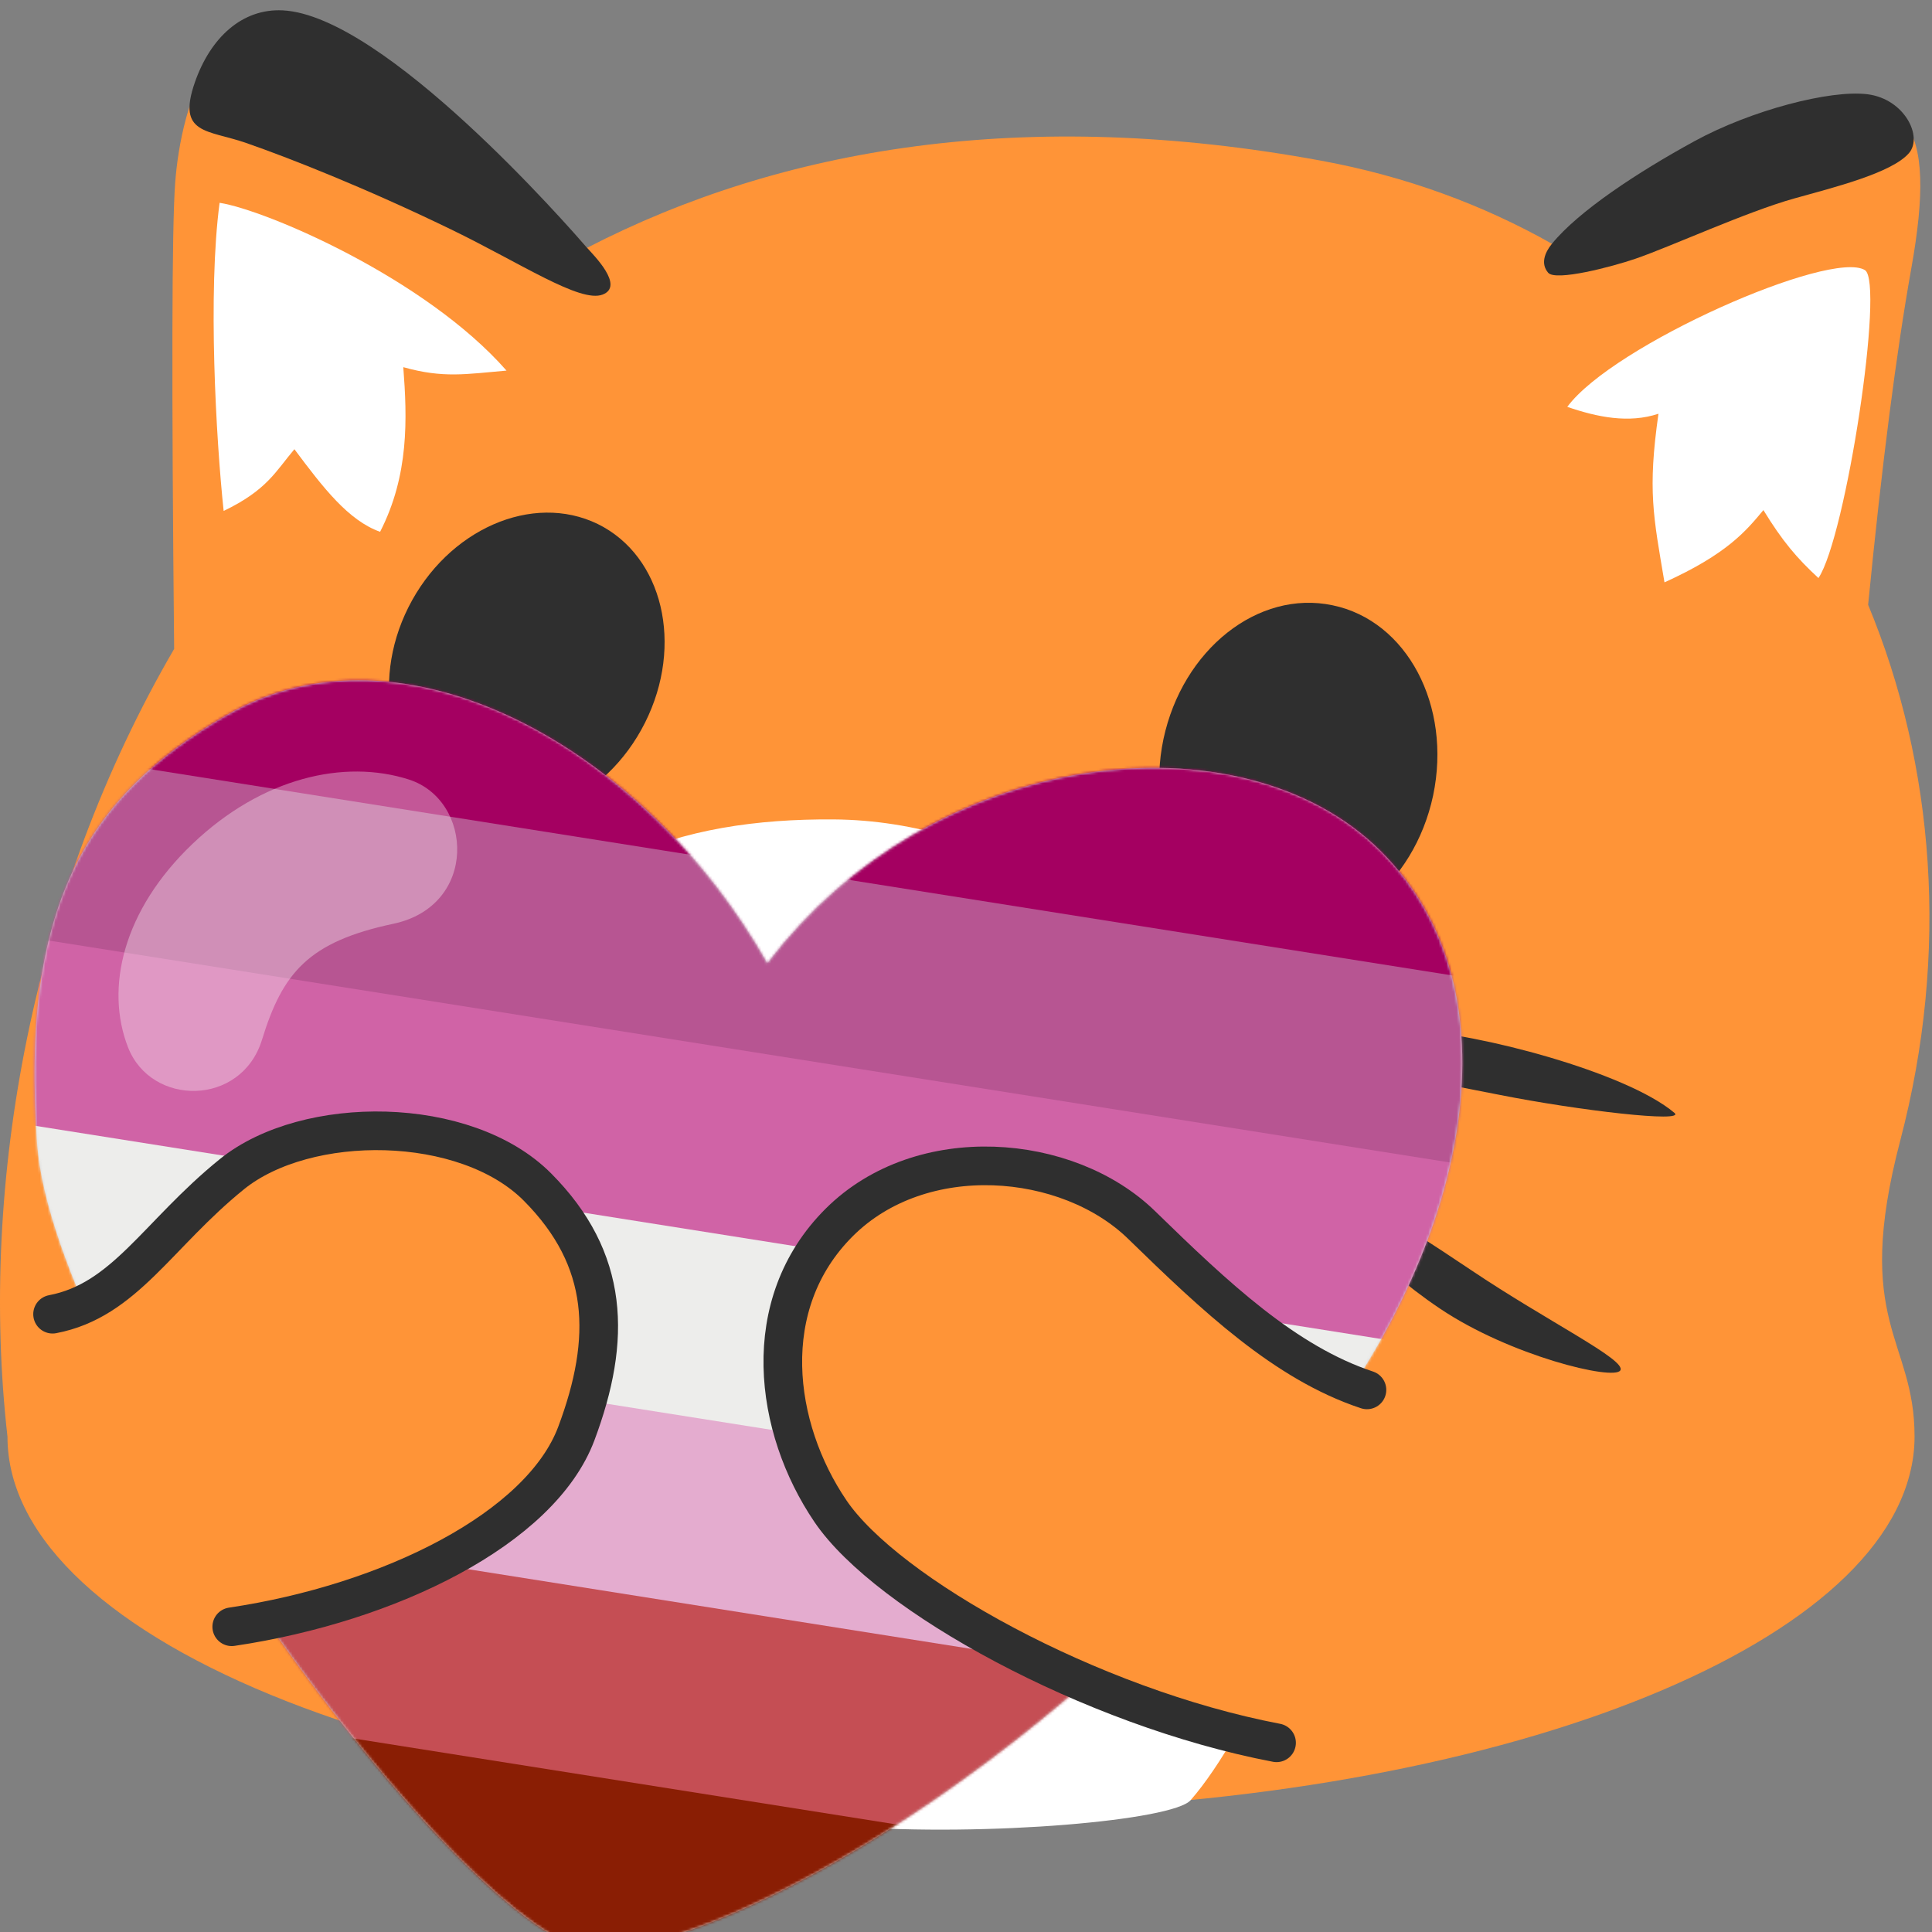 <?xml version="1.0" encoding="UTF-8"?>
<svg xmlns="http://www.w3.org/2000/svg" xmlns:svg="http://www.w3.org/2000/svg" width="128px" height="128px" viewBox="0 0 750 750" style="shape-rendering: geometricPrecision">
  <rect x="0" y="0" width="750" height="750" fill="#808080" stroke="none"/>
  <title>foxcat-lesbian-heart</title>
  <g fill="none">
    <g id="body" transform="translate(0,8.509)">
      <path id="outline" fill="#ff9437" d="M227.907,87.691 C303.535,48.64 398.331,32.785 512.805,53.856 C545.561,59.865 575.596,70.937 602.463,86.121 C630.355,64.247 659.534,48.037 690,37.491 C742,19.491 752,39.491 742,95.491 C736.144,128.284 730.546,171.877 725.204,226.273 C751.04,288.613 756.818,361.338 737.696,434.165 C718.989,505.308 743.284,511.074 743.226,549.205 C743.226,554.207 742.578,559.15 741.284,564.034 C722.342,637.236 564.748,694.491 373.093,694.491 C168.614,694.491 2.902,629.41 2.902,549.205 C-8.3,450.296 12.857,337.343 67.602,243.405 C66.574,140.127 66.707,79.822 68,62.491 C70.162,33.524 84,-23.509 137,10.491 C169.904,31.599 200.206,57.333 227.907,87.691 Z"/>
      <path id="stomach-floof" fill="white" d="m 130.764,508.453 c 14.299,6.367 21.31,11.98 32.57,26.136 -13.297,-33.305 -14.393,-89.969 13.681,-144.854 32.913,-64.345 87.574,-80.551 146.506,-80.15 62.914,0.428 128.613,39.441 152.426,104.493 24.409,66.679 20.551,124.35 -0.489,142.28 21.226,-5.446 25.183,-7.569 38.938,-8.014 2.894,46.543 -29.825,116.329 -52.21,141.991 -6.785,7.779 -78.321,14.257 -134.308,10.153 -55.987,-4.103 -156.123,-20.307 -161.521,-30.73 -27.187,-52.497 -31.142,-104.123 -35.594,-161.305 z"/>
      <path id="ear-floof-right" fill="white" d="m 86.821,189.842 c -2.952,-27.83 -6.196,-84.866 -1.572,-119.62 17.738,2.73 79.763,29.115 111.38,65.136 -15.75,1.353 -24.507,3.039 -40.071,-1.336 1.527,19.895 2.275,41.883 -9.003,63.919 -12.299,-4.394 -22.025,-17.019 -33.268,-32.068 -7.346,8.682 -10.584,15.833 -27.467,23.969 z"/>
      <path id="ear-floof-left" fill="white" d="m 608.417,149.437 c 17.698,-24.043 102.243,-61.188 115.539,-53.095 7.68,4.675 -7.346,103.518 -18.032,119.546 -8.348,-7.68 -14.025,-14.359 -21.371,-26.38 -6.679,8.014 -14.025,17.03 -38.402,28.05 -4.341,-25.712 -6.578,-35.686 -2.337,-65.45 -11.539,3.824 -23.709,1.336 -35.396,-2.671 z"/>
      <path id="ear-contour-right" fill="#2f2f2f" d="m 75.639,23.485 c -7.058,20.313 4.963,18.308 19.906,23.5 16.509,5.736 45.949,17.284 79.498,33.544 27.215,13.19 50.146,28.648 58.873,25.324 8.727,-3.324 -3.66,-15.471 -6.01,-18.162 C 220.881,79.646 149.297,-2.467 109.773,-4.484 94.005,-5.288 81.681,6.097 75.639,23.485 Z"/>
      <path id="ear-contour-left" fill="#2f2f2f" d="m 600.991,97.362 c 2.929,3.431 24.868,-2.333 33.884,-5.427 13.65,-4.683 43.157,-18.233 61.621,-23.394 15.205,-4.25 37.864,-9.849 44.556,-17.605 5.516,-6.394 -1.717,-21.053 -16.119,-22.859 -14.402,-1.805 -45.166,6.196 -67.21,18.255 -22.043,12.059 -44.972,27.148 -55.26,39.789 -2.905,3.569 -4.401,7.81 -1.472,11.241 z"/>
    </g>
    <g id="eyes" transform="translate(0,8.509) translate(33,190.491)">
      <path id="left-eye" d="m 523.331,109.834 c -7.4,34.708 -36.728,57.983 -65.513,51.959 -28.989,-6.093 -46.436,-39.157 -39.172,-73.865 7.4,-34.776 36.728,-58.051 65.649,-51.959 28.853,5.956 46.368,38.952 39.036,73.865 z" style="fill:#2f2f2f"/>
      <path id="right-eye" d="M 125.552,36.727 C 140.801,6.428 173.708,-7.921 199.056,4.426 224.338,16.839 232.565,51.342 217.382,81.574 202.2,111.806 169.36,126.222 144.012,113.809 118.73,101.395 110.437,66.825 125.552,36.727 Z" style="fill:#2f2f2f"/>
    </g>
    <g id="whiskers" fill="#2f2f2f" transform="translate(0,8.509)">
      <path id="right-bottom-wisker" d="m 517,455.491 c 2.536,-3.92 24.188,8.94 54,29 29.812,20.061 60.606,34.972 58,39 -2.606,4.028 -42.805,-5.701 -70,-24 -27.195,-18.299 -44.536,-40.08 -42,-44 z"/>
      <path id="right-top-wisker" d="m 525,400.491 c -2,-6 -2,-10 23,-9 25,1 83,16 102,32 4.699,3.957 -37.129,-0.875 -68,-7 -30.871,-6.125 -55,-10 -57,-16 z"/>
      <path id="left-bottom-wisker" d="m 151,403.491 c -19,21 -52,36 -84,53 -32,17 -49.439,8.263 -14,-13 35.439,-21.263 84,-43 98,-40 z"/>
      <path id="left-top-wisker" d="m 156,343.491 c -53,-2 -107,5 -116,16 0,3.438 103,3 116,0 13,-3 8.636,-15.674 0,-16 z"/>
    </g>
    <g id="mouth" transform="translate(0,8.509) translate(33,190.491)">
      <path d="m 196,176 c 13.333,47.333 23,71.333 29,72 6,0.667 26.667,-18 62,-56 27.333,46 43.667,71.333 49,76 5.333,4.667 28,-15.667 68,-61" style="stroke: #2f2f2f; stroke-width: 30; stroke-linecap: round; stroke-linejoin: round"/>
    </g>
    <g transform="translate(0,8.509)">
      <g transform="translate(13 255)">
        <defs>
          <path d="M523.079 66.934c54.087 54.088 33.802 149.947-23.638 225.507C403 420 266 495 217.379 493.369c-48.621-1.631-209.603-222.173-215.99-313.27C-5 89 20 46 74.858 14.147 142.991-25.411 237 26 284.876 110.508 349 26 468.99 12.847 523.079 66.934z" id="a"/>
        </defs>
        <mask id="b" fill="#fff">
          <use href="#a"/>
        </mask>
        <use fill="#D8D8D8" href="#a"/>
        <g fill-rule="nonzero" mask="url(#b)">
          <path fill="#8A1E04" d="M-123.103-64.33L704.58 66.761l-78.687 496.807-827.682-131.092z"/>
          <path fill="#C54E54" d="M-123.103-64.33L704.58 66.761l-67.446 425.834-827.682-131.092z"/>
          <path fill="#E4ACCF" d="M-123.103-64.33L704.58 66.761l-56.205 354.862-827.683-131.092z"/>
          <path fill="#EDEDEB" d="M-123.103-64.33L704.58 66.761l-44.964 283.89-827.683-131.092z"/>
          <path fill="#D063A6" d="M-123.103-64.33L704.58 66.761l-33.723 212.916-827.683-131.092z"/>
          <path fill="#B75592" d="M-123.103-64.33L704.58 66.761l-22.482 141.944-827.683-131.092z"/>
          <path fill="#A40061" d="M-123.103-64.33L704.58 66.761l-11.24 70.972L-134.345 6.642z"/>
        </g>
      </g>
      <path d="M74.715 319.095c-27.016 25.776-34 56-25 79s44 23 52-3 18-38 51-45 31-48 6-56-56.985-.776-84 25z" fill-opacity=".34" fill="#FFF"/>
    </g>
    <g transform="translate(0,8.509)">
      <path id="right-arm" fill="#ff9437" stroke="#2f2f2f" stroke-width="15" stroke-linecap="round" stroke-linejoin="round" d="m 20.407,501.661 c 28,-5.333 40.674,-30.919 69.593,-54.329 28.919,-23.409 90.773,-23.093 118.676,5.004 27.903,28.098 28.852,58.816 15.051,95.66 -13.801,36.844 -72.404,65.874 -133.767,75"/>
      <path id="left-arm" fill="#ff9437" stroke="#2f2f2f" stroke-width="15" stroke-linecap="round" stroke-linejoin="round" d="m 530.651,531.043 c -31.778,-10.528 -58.849,-36.117 -87.498,-64.032 -28.649,-27.915 -85.442,-32.761 -117.343,-0.997 -31.901,31.764 -25.384,79.793 -3.422,112.119 21.962,32.326 100.915,76.118 173.169,89.911"/>
    </g>
  </g>
</svg>
